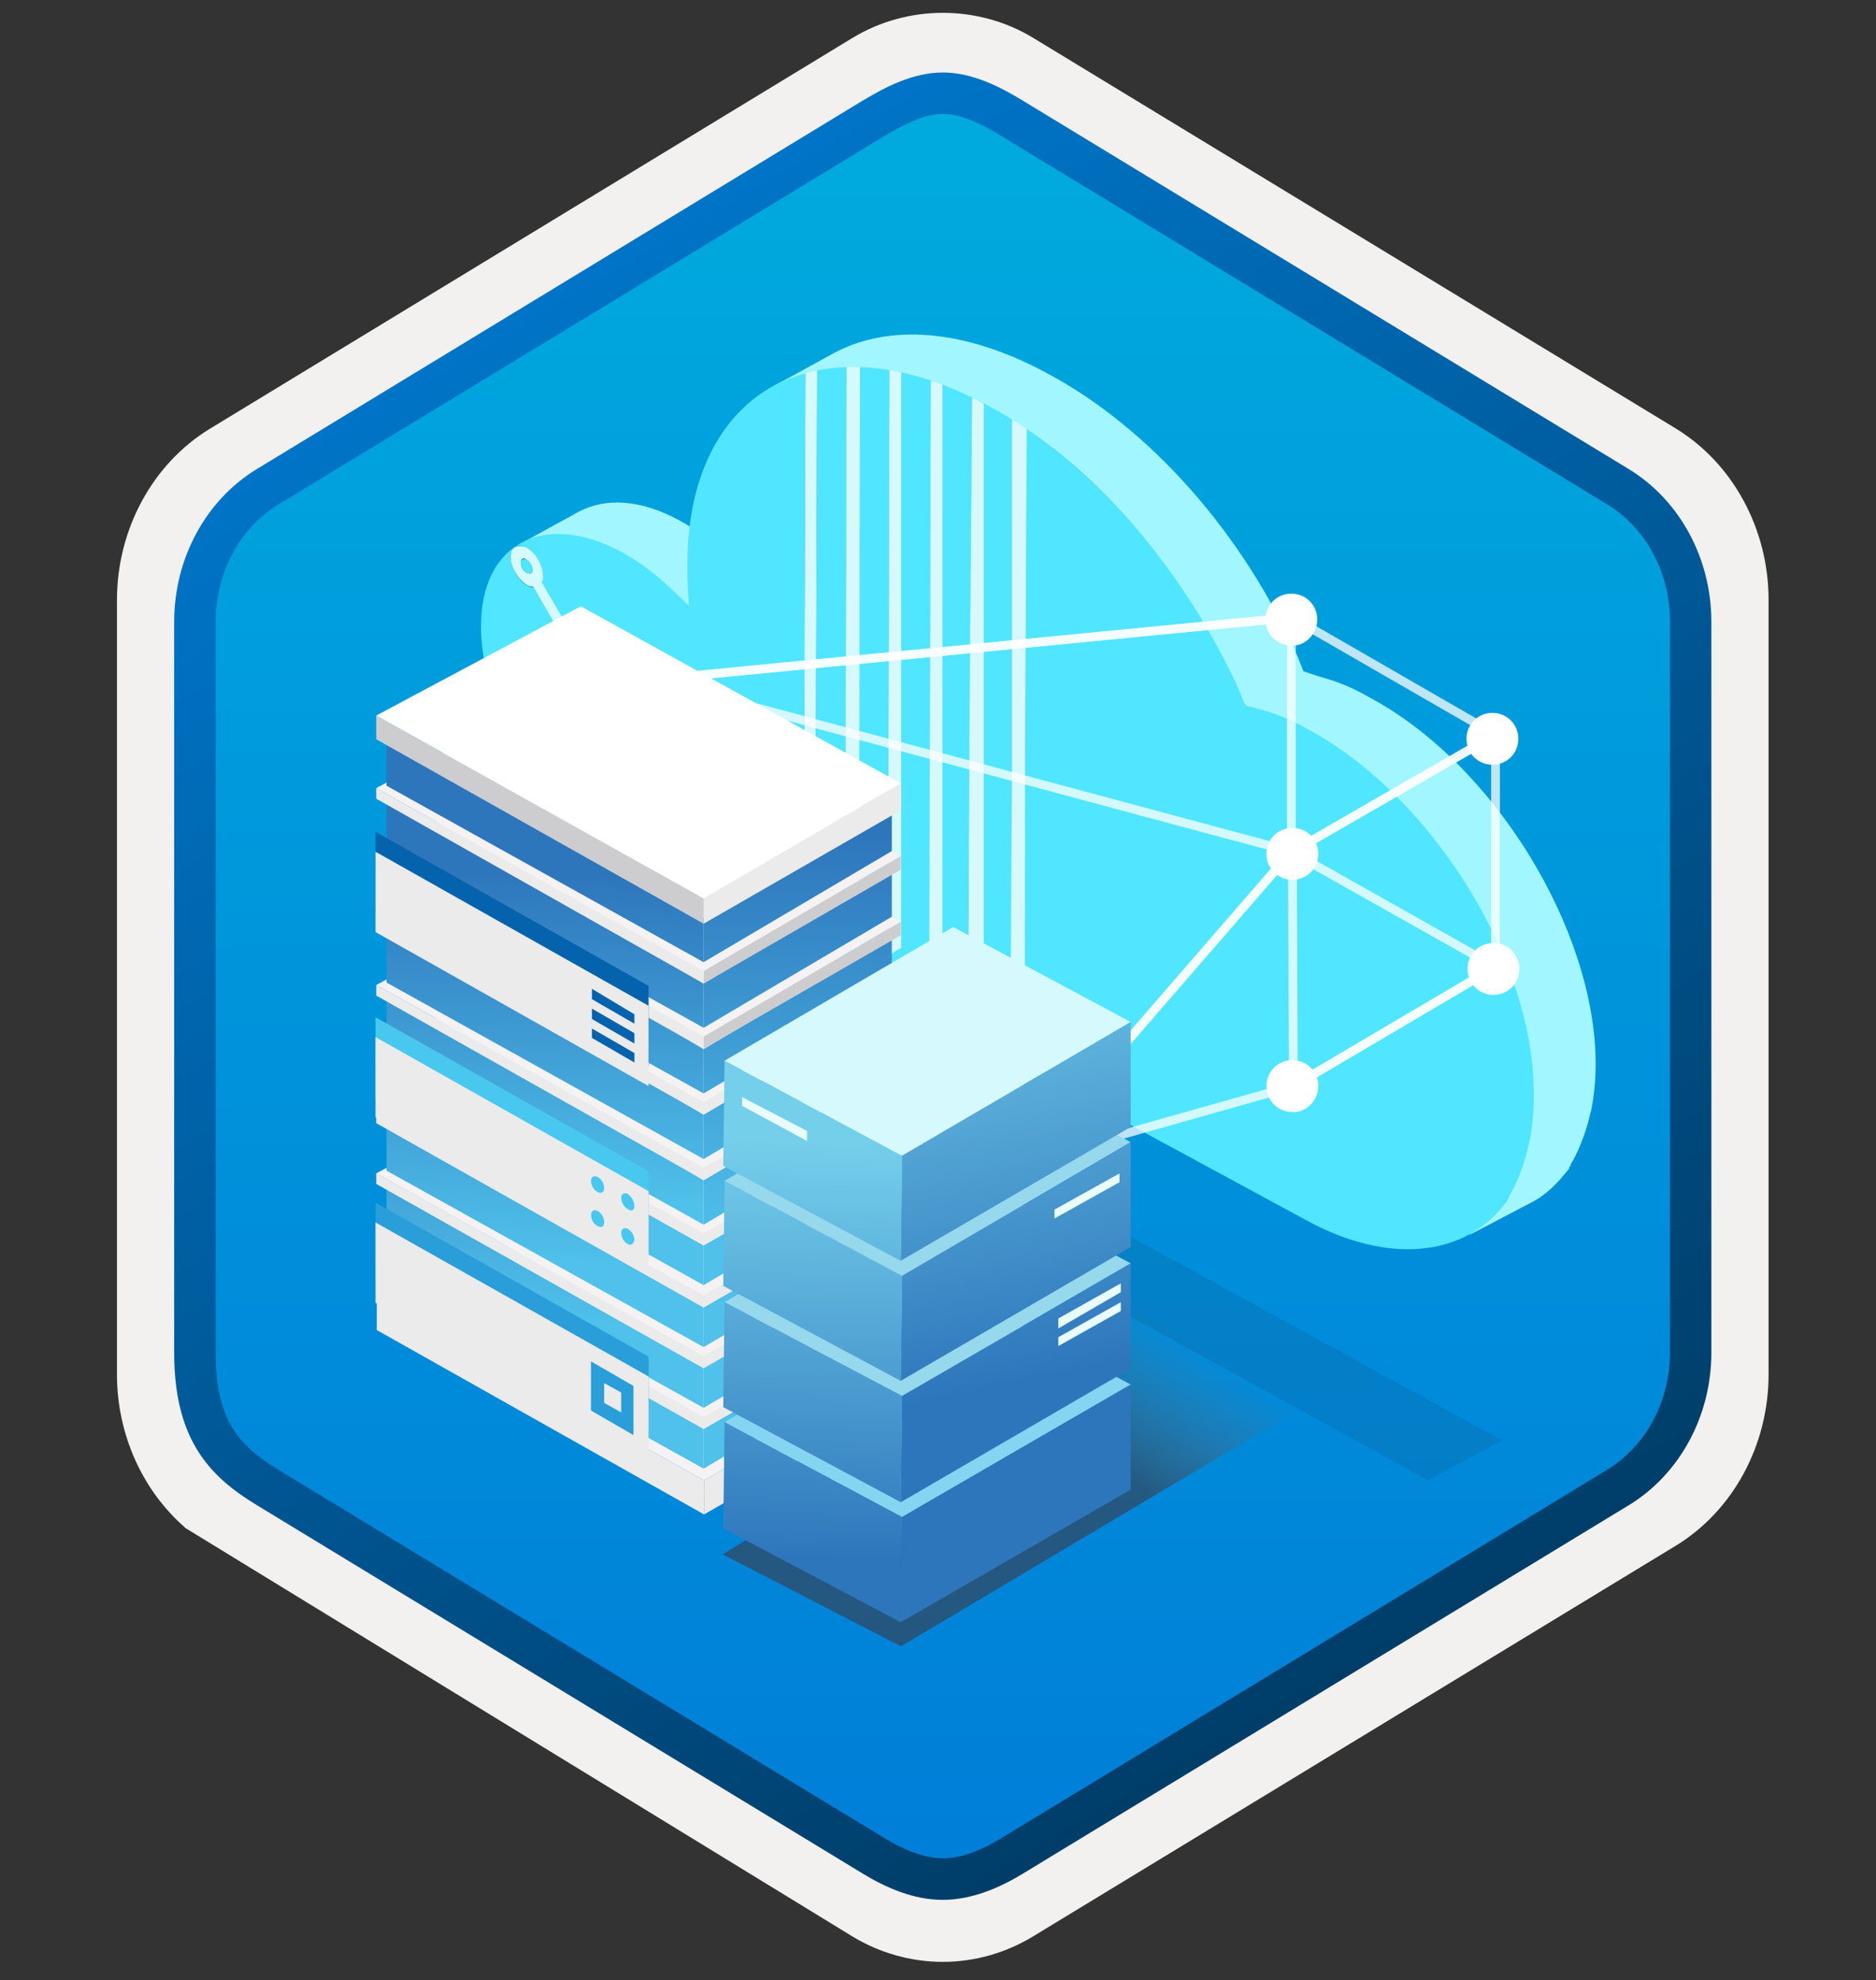 <svg width="181" height="191" viewBox="0 0 181 191" fill="none" xmlns="http://www.w3.org/2000/svg"><rect x="0" y="0" width="181" height="191" fill="#333333" stroke="none"/><path d="M90.966 189.241c3.06 0 6.07-.85 8.73-2.47l61.969-37.66c5.54-3.37 8.97-9.7 8.97-16.54V57.861c0-6.82-3.43-13.16-8.97-16.54L99.695 3.661c-5.33-3.24-12.15-3.22-17.45 0l-61.97 37.68c-5.54 3.37-8.99 9.7-8.99 16.54v74.7c0 5.76 2.45 11.18 6.55 14.75v.03l64.41 39.43c2.64 1.6 5.66 2.45 8.72 2.45zm.65-181.05c1.95 0 4.43 1.21 6.14 2.26l60.76 37.19c3.75 2.28 5.87 8.88 5.87 13.63l-.63 71.3c0 4.75-3.2 9.02-6.95 11.3l-60.4 36.38c-3.43 2.09-6.22 2.09-9.66 0l-61.21-36.47c-3.75-2.28-6.77-6.48-6.77-11.21V58.931c0-4.74 2.73-9.63 6.5-11.92l60.58-36.56c1.7-1.04 3.82-2.26 5.77-2.26z" fill="#F2F1F0"/><path fill-rule="evenodd" clip-rule="evenodd" d="M98.865 11.771c-2.45-1.5-5.17-2.25-7.9-2.25-2.73 0-5.45.76-7.9 2.25l-56.13 34.33c-5.02 3.07-8.13 8.82-8.13 15.07v68.1c0 6.23 3.1 12 8.13 15.07l56.13 34.33c2.45 1.5 5.17 2.25 7.9 2.25 2.73 0 5.45-.74 7.9-2.25l56.13-34.33c5.02-3.07 8.13-8.84 8.13-15.07v-68.1c0-6.23-3.1-11.98-8.13-15.07l-56.13-34.33z" fill="url(#paint0_linear_20824)"/><path fill-rule="evenodd" clip-rule="evenodd" d="M90.966 10.991c1.68 0 3.57.87 5.63 2.12l58.47 35.54c3.65 2.22 6.06 6.49 6.06 11.32v70.48c0 4.82-2.41 9.1-6.06 11.32l-58.459 35.54c-1.96 1.19-3.88 1.94-5.63 1.94-1.75 0-3.67-.75-5.63-1.94l-58.48-35.53c-2.01-1.23-3.46-2.43-4.44-4.04-.98-1.6-1.62-3.82-1.62-7.28V59.981c0-4.83 2.41-9.1 6.06-11.32l58.46-35.54c2.09-1.25 3.95-2.13 5.64-2.13zm7.71 169.75l58.46-35.54c4.92-2.99 7.98-8.61 7.98-14.74V59.981c0-6.13-3.06-11.75-7.98-14.74L98.675 9.701c-2.11-1.28-4.82-2.71-7.71-2.71-2.9 0-5.61 1.44-7.7 2.7h-.01l-58.47 35.55c-4.92 2.99-7.98 8.61-7.98 14.74v70.48c0 3.96.74 6.95 2.2 9.36 1.46 2.4 3.52 4 5.78 5.37l58.46 35.54c2.22 1.35 4.89 2.53 7.71 2.53 2.82 0 5.5-1.17 7.72-2.52z" fill="url(#paint1_linear_20824)"/><path opacity=".1" d="M144.901 138.934l-7.112 3.841-85.069-46.66 7.113-3.841 85.068 46.66z" fill="#1F1D21"/><path d="M69.88 53.286c-1.423-1.28-2.845-2.276-4.41-3.13-3.699-1.992-6.971-2.134-9.531-.854l-5.69 3.13c2.418-1.28 5.69-1.138 9.531.854 1.423.711 2.845 1.849 4.41 3.13l2.276 2.134 5.69-3.13-2.276-2.134zM153.953 102.649c0-12.945-9.815-29.02-21.907-35.422-1.707-.996-3.272-1.565-4.837-1.992l-1.717-.572-13.362 7.827 1.138.284c1.565.427 3.13.996 4.837 1.992 12.092 6.544 21.907 22.476 21.907 35.421 0 1.423-.142 2.846-.426 4.41 0 .143-.143.427-.143.569-.426 1.85-1.28 3.841-1.849 4.695-.142.142-.142.142-.142.284-.142.143 1.565-1.707 1.565-1.707-.996 1.281 3.983-.142 2.702.712l5.975-3.13c1.423-.711 2.561-1.849 3.557-3.13.142-.142.142-.142.142-.284.142-.142.142-.142.142-.285.569-.853 1.423-2.845 1.849-4.694 0-.142.143-.427.143-.569.284-1.423.426-2.845.426-4.41z" fill="#A1F6FF"/><path d="M50.249 54.282c0 .284.285.854.569.996.284.142.569 0 .569-.284 0-.427-.284-.854-.569-.996-.284-.142-.569 0-.569.284z" fill="#50E6FF"/><path d="M74.717 81.026l-12.092-6.971L52.383 56.131c0-.142.142-.284.142-.569 0-.996-.711-2.134-1.565-2.703-.996-.427-1.707-.142-1.707.854s.711 2.134 1.565 2.703c.142.142.427.142.569.142l10.527 18.067.427.427 12.661 7.255h.427l3.13-1.849.142-.427.142-44.526c-.427.142-.854.142-1.138.284l-.142 43.246-2.845 1.992zm-23.899-25.748c-.284-.142-.569-.569-.569-.996 0-.427.284-.569.569-.284.284.142.569.569.569.996 0 .284-.142.427-.569.284z" fill="#D5F9FD"/><path d="M126.214 70.357c-1.707-.996-3.272-1.565-4.837-1.992l-1.138-.284-.569-1.423c-4.694-10.385-12.234-19.489-20.627-25.322l-.142 35.137-.142 26.459 27.314 14.795c7.824 4.267 15.221 3.556 19.204-1.707.142-.143.142-.143.142-.285.143-.142.143-.142.143-.284.569-.854 1.422-2.846 1.849-4.695 0-.142.142-.427.142-.569.285-1.422.427-2.845.427-4.41.142-12.945-9.674-28.878-21.765-35.421zM93.781 38.136c-.996-.427-1.939-.764-2.935-1.048l-.197 58.591-2.703 1.565 4.268 2.276 1.138-.711.429-60.672z" fill="#50E6FF"/><path d="M89.791 36.699c-1.048-.349-1.954-.852-2.95-.994l-.174 55.706-4.41 2.703 4.125 2.276 3.31-1.445.098-58.245zM78.7 87.854l2.845-1.565.142-51.011c-.996 0-1.849.199-2.845.342l-.142 44.695-.142.285-3.13 1.849h-.427l-12.661-7.255-.427-.427-10.385-18.067c-.142 0-.427-.142-.569-.142-.996-.569-1.707-1.849-1.707-2.845s.711-1.423 1.565-.854c.854.427 1.565 1.707 1.565 2.703 0 .284 0 .427-.142.569l10.385 17.782 12.092 6.971 2.845-1.707.142-43.231c-6.971 1.992-11.38 8.521-11.38 18.478v1.28l.142 2.703-2.276-2.134c-1.423-1.28-2.845-2.276-4.41-3.13-7.397-3.841-13.372-.711-13.372 7.255 0 3.556 1.138 7.682 3.414 11.523 2.134 3.699 4.979 6.828 8.108 8.962l3.983-2.418 16.786 9.389zM97.62 40.317c-.854-.569-1.541-.766-2.395-1.335-.142 0-.166-.063-.308-.063l-.142 60.885-.854.569 3.699 1.991V40.317z" fill="#50E6FF"/><path d="M82.968 35.255l-.142 52.03-3.272 2.134h-.427l-16.359-9.531-3.13 1.849 2.276 1.28 8.962 4.837 9.958 5.406 4.837-2.845.142-54.904c-.996-.142-1.992-.256-2.845-.256z" fill="#50E6FF"/><path d="M86.951 35.931c-.427-.142-.854-.342-1.138-.342l-.142 54.826-4.837 2.845 1.707.854 4.41-2.703V35.931z" fill="#D5F9FD"/><path d="M90.934 37.033c-.499-.225-.81-.202-1.138-.334l-.142 57.983-2.987 1.707 1.565.854 2.703-1.565V37.033zM94.918 38.918c-.375-.185-.74-.457-1.138-.569l-.237 30.234-.165 30.149-.879.786 1.565.854.854-.57V38.918zM99.061 41.148c-.427-.284-1.014-.805-1.441-.947v35.562l-.142 26.459 1.392.877.028-26.717.164-35.234zM78.985 89.419h.427l3.477-1.999.085-52.227c-.427 0-1.012.062-1.297.062l-.132 51.035-2.845 1.565-16.786-9.531-3.983 2.418c.142.142.142.142.284.284l1.28.711 3.13-1.849 16.359 9.531z" fill="#D5F9FD"/><path d="M125.218 63.386c-5.264-11.95-14.368-22.192-24.326-27.455-7.966-4.268-15.221-4.694-20.485-1.849l-5.69 3.13c5.263-2.845 12.518-2.418 20.485 1.849 9.958 5.263 18.92 15.648 24.326 27.455l.569 1.423 5.69-3.13-.569-1.423z" fill="#A1F6FF"/><path opacity=".75" fill-rule="evenodd" clip-rule="evenodd" d="M124.65 59.143c.088-.009.176.011.252.055l19.6 11.3c.132.076.212.216.212.367 0 .151-.08.291-.212.367l-19.6 11.3c-.097.056-.213.071-.321.042l-61.8-16.6c-.198-.053-.329-.24-.312-.444.017-.204.177-.367.381-.387l61.8-6zm-59.395 6.618l59.377 15.949 18.811-10.845-18.845-10.865-59.343 5.761z" fill="#fff"/><path opacity=".75" fill-rule="evenodd" clip-rule="evenodd" d="M124.271 81.886c.132-.152.352-.191.528-.092l19.7 11.1c.132.074.214.213.216.365.001.151-.078.292-.209.369l-19.5 11.5c-.031.018-.065.033-.1.043l-26.2 7.4c-.18.051-.372-.023-.473-.181-.1-.158-.085-.363.037-.505l26-30zm.413.817l-24.845 28.668 24.784-7 18.82-11.099-18.759-10.569z" fill="#fff"/><path opacity=".75" fill-rule="evenodd" clip-rule="evenodd" d="M144.503 70.497c.131.076.211.215.211.367v22.4c0 .15-.079.289-.208.365l-19.5 11.5c-.131.077-.293.078-.425.004-.132-.075-.213-.215-.214-.367l-.1-22.6c-.001-.152.08-.293.212-.369l19.6-11.3c.131-.076.292-.075.424 0zm-19.388 11.911l.096 21.616 18.656-11.002V71.597l-18.752 10.811z" fill="#fff"/><path opacity=".75" fill-rule="evenodd" clip-rule="evenodd" d="M124.875 59.251c.089.08.139.194.139.314v22.6c0 .102-.036.201-.103.278L98.911 112.442c-.083.096-.206.15-.333.146-.127-.004-.246-.065-.324-.166l-35.7-46.6c-.094-.122-.114-.285-.052-.427.061-.141.194-.238.347-.253l61.7-6c.119-.012.237.028.325.108zm-61.184 6.662l34.92 45.582 25.556-29.488V60.031l-60.476 5.881z" fill="#fff"/><path d="M127.091 59.764c0-1.4-1.1-2.5-2.5-2.5s-2.5 1.1-2.5 2.5 1.1 2.5 2.5 2.5c1.3.1 2.5-1.1 2.5-2.5zM65.491 65.764c0-1.4-1.2-2.5-2.6-2.5-1.4 0-2.5 1.1-2.5 2.5s1.1 2.5 2.5 2.5 2.6-1.1 2.6-2.5zM127.191 82.364c0-1.4-1.1-2.5-2.5-2.5s-2.5 1.1-2.5 2.5 1.1 2.5 2.5 2.5 2.5-1.1 2.5-2.5zM146.591 93.464c0-1.4-1.1-2.5-2.5-2.5s-2.5 1.1-2.5 2.5 1.1 2.5 2.5 2.5 2.5-1.1 2.5-2.5zM127.191 104.764c0-1.4-1.1-2.5-2.5-2.5s-2.5 1.1-2.5 2.5 1.1 2.5 2.5 2.5c1.3.1 2.5-1.1 2.5-2.5zM101.191 112.164c0-1.4-1.1-2.5-2.5-2.5-1.4 0-2.5 1.1-2.5 2.5s1.1 2.5 2.5 2.5c1.4.1 2.5-1.1 2.5-2.5zM146.491 71.264c0-1.4-1.1-2.5-2.5-2.5s-2.5 1.1-2.5 2.5 1.1 2.5 2.5 2.5 2.5-1.1 2.5-2.5z" fill="#fff"/><path d="M67.929 142.801v3.281l19.034-10.946v-3.421l-19.034 11.086z" fill="#EBEBEB"/><path d="M67.929 142.801v3.281l-31.58-17.788v-3.124l31.58 17.631z" fill="#EBEBEB"/><path d="M67.929 142.801l19.034-11.086-30.882-17.082-19.731 10.537 31.58 17.631z" fill="#F4F2F2"/><path d="M67.886 137.393v4.27l18.158-10.715v-4.41l-18.158 10.855z" fill="url(#paint2_linear_20824)"/><path d="M67.886 137.393v4.27l-30.595-17.025v-5.525l30.595 18.28z" fill="url(#paint3_linear_20824)"/><path d="M67.886 136.67v1.181l19.034-10.947v-1.32L67.886 136.67zM67.886 136.669v1.181l-31.584-17.787v-1.024l31.584 17.63z" fill="#EBEBEB"/><path d="M67.886 136.67l19.034-11.086-30.882-17.082-19.736 10.537 31.584 17.631z" fill="#F4F2F2"/><path d="M67.886 131.532v4.271l18.158-10.716v-4.41l-18.158 10.855z" fill="url(#paint4_linear_20824)"/><path d="M67.886 131.532v4.271l-30.595-17.026v-5.525l30.595 18.28z" fill="url(#paint5_linear_20824)"/><path d="M67.886 130.809v1.181l19.034-10.946v-1.321l-19.034 11.086zM67.886 130.809v1.181l-31.584-17.788v-1.024l31.584 17.631z" fill="#EBEBEB"/><path d="M67.886 130.809l19.034-11.086-30.882-17.082-19.736 10.541 31.584 17.627z" fill="#F4F2F2"/><path d="M67.886 125.671v4.271l18.158-10.716v-4.41l-18.158 10.855z" fill="url(#paint6_linear_20824)"/><path d="M67.886 125.671v4.27L37.291 112.92v-5.525l30.595 18.276z" fill="url(#paint7_linear_20824)"/><path d="M67.886 124.952v1.181l19.034-10.946v-1.321l-19.034 11.086zM67.886 124.952v1.181l-31.584-17.792v-1.024l31.584 17.635z" fill="#EBEBEB"/><path d="M67.886 124.952l19.034-11.086-30.882-17.082-19.736 10.537 31.584 17.631z" fill="#F4F2F2"/><path d="M67.886 119.692v4.271l18.158-10.716v-4.41l-18.158 10.855z" fill="url(#paint8_linear_20824)"/><path d="M67.886 119.692v4.271l-30.595-17.025v-5.526l30.595 18.28z" fill="url(#paint9_linear_20824)"/><path d="M67.886 118.969v1.181l19.034-10.946v-1.321l-19.034 11.086zM67.886 118.969v1.181l-31.584-17.788v-1.024l31.584 17.631z" fill="#EBEBEB"/><path d="M67.886 118.969l19.034-11.086-30.882-17.082-19.736 10.537 31.584 17.631z" fill="#F4F2F2"/><path d="M67.886 113.862v4.27l18.158-10.715v-4.41l-18.158 10.855z" fill="url(#paint10_linear_20824)"/><path d="M67.886 113.862v4.27l-30.595-17.025v-5.526l30.595 18.28z" fill="url(#paint11_linear_20824)"/><path d="M67.886 112.642v1.181l19.034-10.946v-1.321l-19.034 11.086zM67.886 112.642v1.181l-31.584-17.788v-1.024l31.584 17.631z" fill="#EBEBEB"/><path d="M67.886 112.642l19.034-11.086-30.882-17.082-19.736 10.537 31.584 17.631z" fill="#F4F2F2"/><path d="M67.886 107.53v4.271l18.158-10.716v-4.405L67.886 107.53z" fill="url(#paint12_linear_20824)"/><path d="M67.886 107.53v4.271L37.291 94.775v-5.521L67.886 107.53z" fill="url(#paint13_linear_20824)"/><path d="M67.886 106.31v1.181l19.034-10.946v-1.32L67.886 106.31zM67.886 106.31v1.181l-31.584-17.788v-1.024l31.584 17.631z" fill="#EBEBEB"/><path d="M67.886 106.31l19.034-11.086-30.882-17.082-19.736 10.537 31.584 17.631z" fill="#F4F2F2"/><path d="M67.886 101.203v4.27l18.158-10.715v-4.41L67.886 101.203z" fill="url(#paint14_linear_20824)"/><path d="M67.886 101.203v4.271L37.291 88.448v-5.525l30.595 18.28z" fill="url(#paint15_linear_20824)"/><path d="M67.886 99.978v1.181l19.034-10.946v-1.32L67.886 99.978z" fill="#CDCDD0"/><path d="M67.886 99.979v1.18l-31.584-17.787v-1.024l31.584 17.631z" fill="#EBEBEB"/><path d="M67.886 99.979l19.034-11.086L56.037 71.811 36.302 82.352l31.584 17.627z" fill="#F4F2F2"/><path d="M67.886 94.871v4.271l18.158-10.715v-4.41L67.886 94.871z" fill="url(#paint16_linear_20824)"/><path d="M67.886 94.871v4.271L37.291 82.117v-5.526l30.595 18.28z" fill="url(#paint17_linear_20824)"/><path d="M67.886 93.651v1.22l19.034-10.986v-1.32L67.886 93.651z" fill="#CDCDD0"/><path d="M67.886 93.651v1.22l-31.584-17.827v-1.024l31.584 17.631z" fill="#EBEBEB"/><path d="M67.886 93.651l19.034-11.086-30.882-17.082-19.736 10.537 31.584 17.631z" fill="#F4F2F2"/><path d="M67.886 88.623v4.188L86.044 82.095v-4.405L67.886 88.623z" fill="url(#paint18_linear_20824)"/><path d="M67.886 88.54v4.275L37.291 75.789v-4.057l30.595 16.807z" fill="url(#paint19_linear_20824)"/><path d="M67.886 86.653v2.449l19.034-10.946v-2.588L67.886 86.653z" fill="#EBEBEB"/><path d="M67.886 86.653v2.449l-31.584-17.792V69.022l31.584 17.631z" fill="#CDCDD0"/><path d="M67.885 86.653l19.034-11.086-30.878-17.082-19.74 10.537 31.584 17.631z" fill="#fff"/><path opacity=".7" d="M109.465 125.566l-39.741 24.368 17.201 8.871 40.135-23.876-17.595-9.363z" fill="url(#paint20_linear_20824)"/><path d="M91.97 124.403l-22.076 12.776 17.13 9.16 22.067-12.79-17.121-9.146z" fill="#85D4F1"/><path d="M87.024 146.352l-.126 10.127 22.193-12.789v-10.128l-22.067 12.79z" fill="url(#paint21_linear_20824)"/><path d="M69.908 137.18l-.126 10.253 17.13 9.047.126-10.128-17.13-9.172z" fill="url(#paint22_linear_20824)"/><path d="M91.97 112.703l-22.076 12.903 17.13 9.046 22.067-12.79-17.121-9.159z" fill="#96D8EC"/><path d="M87.024 134.656l-.126 10.254 22.193-12.903V121.88l-22.067 12.776z" fill="url(#paint23_linear_20824)"/><path d="M69.908 125.61l-.126 10.127 17.13 9.164.126-10.253-17.13-9.038z" fill="url(#paint24_linear_20824)"/><path d="M91.97 101.007L69.895 113.91l17.13 9.164 22.067-12.903-17.121-9.164z" fill="#96D8EC"/><path d="M87.024 123.069l-.126 10.127 22.193-12.902v-10.127l-22.067 12.902z" fill="url(#paint25_linear_20824)"/><path d="M69.908 113.91l-.126 10.127 17.13 9.164.126-10.127-17.13-9.164z" fill="url(#paint26_linear_20824)"/><path d="M91.97 89.42L69.894 102.323l17.13 9.164L109.1 98.584l-17.13-9.164z" fill="#D5F9FD"/><path d="M87.024 111.487l-.126 10.127 22.193-12.903V98.584l-22.067 12.903z" fill="url(#paint27_linear_20824)"/><path d="M69.908 102.327l-.126 10.136 17.13 9.164.126-10.127-17.13-9.173z" fill="url(#paint28_linear_20824)"/><path d="M71.594 105.827v.849l6.271 3.378v-.963l-6.271-3.264zM108.137 123.793v.85l-6.027 3.499v-.963l6.027-3.386zM108.137 125.61v.85l-6.027 3.377v-.85l6.027-3.377zM108.011 113.187v.849l-6.271 3.499v-.858l6.271-3.49z" fill="#E9FCFE"/><path d="M36.232 80.243l26.346 14.859v7.748L36.232 87.99v-7.748z" fill="#0563AD"/><path d="M36.232 82.16l26.346 14.859v7.747L36.232 89.908v-7.748z" fill="#EBEBEB"/><path d="M61.21 102.489v-.911l-4.101-2.37v.91l4.101 2.371zM61.21 98.75v-.911l-4.101-2.462v1.002l4.101 2.37zM61.21 100.663v-1.002L57.109 97.29v1.002l4.101 2.371z" fill="#0563AD"/><path d="M36.232 98.122l26.346 14.86v7.747l-26.346-14.855v-7.752z" fill="#49C8EF"/><path d="M36.232 100.04l26.346 14.859v7.748l-26.346-14.86v-7.747z" fill="#EBEBEB"/><path d="M58.295 117.906c0-.458-.275-.911-.636-1.094-.366-.183-.636 0-.636.366 0 .458.275.911.636 1.094.362.178.636.087.636-.366zM61.21 119.636c0-.458-.275-.911-.636-1.094-.366-.183-.636 0-.636.366 0 .458.275.911.636 1.094.27.183.545 0 .636-.366zM58.295 114.625c0-.458-.275-.911-.636-1.094-.366-.183-.636 0-.636.366 0 .457.275.911.636 1.094.362.178.636-.005.636-.366zM61.21 116.354c0-.457-.275-.911-.636-1.185-.366-.183-.636 0-.636.366 0 .458.275.911.636 1.094.362.274.636.091.636-.275z" fill="#49C8EF"/><path d="M36.232 116.001l26.346 14.86v7.748l-26.346-14.855v-7.753z" fill="#299ED9"/><path d="M36.232 117.919l26.346 14.859v7.748l-26.346-14.859v-7.748z" fill="#EBEBEB"/><path d="M61.118 138.43l-4.101-2.371v-4.741l4.101 2.371v4.741zm-2.828-3.103l1.643.911v-1.913l-1.643-.911v1.913z" fill="#299ED9"/><defs><linearGradient id="paint0_linear_20824" x1="90.965" y1="9.521" x2="90.965" y2="180.921" gradientUnits="userSpaceOnUse"><stop stop-color="#00ABDE"/><stop offset="1" stop-color="#007ED8"/></linearGradient><linearGradient id="paint1_linear_20824" x1="37.085" y1="4.312" x2="203.762" y2="286.643" gradientUnits="userSpaceOnUse"><stop stop-color="#007ED8"/><stop offset=".707" stop-color="#002D4C"/></linearGradient><linearGradient id="paint2_linear_20824" x1="76.979" y1="137.493" x2="76.705" y2="70.332" gradientUnits="userSpaceOnUse"><stop stop-color="#4FC1EA"/><stop offset=".585" stop-color="#2E76BC"/></linearGradient><linearGradient id="paint3_linear_20824" x1="52.464" y1="133.433" x2="54.652" y2="79.814" gradientUnits="userSpaceOnUse"><stop stop-color="#4FC1EA"/><stop offset=".585" stop-color="#2E76BC"/></linearGradient><linearGradient id="paint4_linear_20824" x1="76.979" y1="131.633" x2="76.705" y2="64.472" gradientUnits="userSpaceOnUse"><stop stop-color="#4FC1EA"/><stop offset=".585" stop-color="#2E76BC"/></linearGradient><linearGradient id="paint5_linear_20824" x1="52.464" y1="127.573" x2="54.652" y2="73.954" gradientUnits="userSpaceOnUse"><stop stop-color="#4FC1EA"/><stop offset=".585" stop-color="#2E76BC"/></linearGradient><linearGradient id="paint6_linear_20824" x1="76.979" y1="125.773" x2="76.705" y2="58.612" gradientUnits="userSpaceOnUse"><stop stop-color="#4FC1EA"/><stop offset=".585" stop-color="#2E76BC"/></linearGradient><linearGradient id="paint7_linear_20824" x1="52.464" y1="121.713" x2="54.652" y2="68.094" gradientUnits="userSpaceOnUse"><stop stop-color="#4FC1EA"/><stop offset=".585" stop-color="#2E76BC"/></linearGradient><linearGradient id="paint8_linear_20824" x1="76.979" y1="119.792" x2="76.705" y2="52.632" gradientUnits="userSpaceOnUse"><stop stop-color="#4FC1EA"/><stop offset=".585" stop-color="#2E76BC"/></linearGradient><linearGradient id="paint9_linear_20824" x1="52.464" y1="115.733" x2="54.652" y2="62.114" gradientUnits="userSpaceOnUse"><stop stop-color="#4FC1EA"/><stop offset=".585" stop-color="#2E76BC"/></linearGradient><linearGradient id="paint10_linear_20824" x1="77.003" y1="119.792" x2="76.729" y2="52.632" gradientUnits="userSpaceOnUse"><stop stop-color="#4FC1EA"/><stop offset=".585" stop-color="#2E76BC"/></linearGradient><linearGradient id="paint11_linear_20824" x1="52.226" y1="115.723" x2="54.414" y2="62.104" gradientUnits="userSpaceOnUse"><stop stop-color="#4FC1EA"/><stop offset=".585" stop-color="#2E76BC"/></linearGradient><linearGradient id="paint12_linear_20824" x1="77.028" y1="119.792" x2="76.755" y2="52.632" gradientUnits="userSpaceOnUse"><stop stop-color="#4FC1EA"/><stop offset=".585" stop-color="#2E76BC"/></linearGradient><linearGradient id="paint13_linear_20824" x1="51.968" y1="115.712" x2="54.157" y2="62.093" gradientUnits="userSpaceOnUse"><stop stop-color="#4FC1EA"/><stop offset=".585" stop-color="#2E76BC"/></linearGradient><linearGradient id="paint14_linear_20824" x1="77.054" y1="119.792" x2="76.781" y2="52.632" gradientUnits="userSpaceOnUse"><stop stop-color="#4FC1EA"/><stop offset=".585" stop-color="#2E76BC"/></linearGradient><linearGradient id="paint15_linear_20824" x1="51.71" y1="115.702" x2="53.899" y2="62.083" gradientUnits="userSpaceOnUse"><stop stop-color="#4FC1EA"/><stop offset=".585" stop-color="#2E76BC"/></linearGradient><linearGradient id="paint16_linear_20824" x1="77.08" y1="119.792" x2="76.806" y2="52.632" gradientUnits="userSpaceOnUse"><stop stop-color="#4FC1EA"/><stop offset=".585" stop-color="#2E76BC"/></linearGradient><linearGradient id="paint17_linear_20824" x1="51.452" y1="115.691" x2="53.641" y2="62.072" gradientUnits="userSpaceOnUse"><stop stop-color="#4FC1EA"/><stop offset=".585" stop-color="#2E76BC"/></linearGradient><linearGradient id="paint18_linear_20824" x1="77.106" y1="119.792" x2="76.832" y2="52.632" gradientUnits="userSpaceOnUse"><stop stop-color="#4FC1EA"/><stop offset=".585" stop-color="#2E76BC"/></linearGradient><linearGradient id="paint19_linear_20824" x1="51.224" y1="115.682" x2="53.413" y2="62.063" gradientUnits="userSpaceOnUse"><stop stop-color="#4FC1EA"/><stop offset=".585" stop-color="#2E76BC"/></linearGradient><linearGradient id="paint20_linear_20824" x1="101.937" y1="138.244" x2="112.189" y2="122.69" gradientUnits="userSpaceOnUse"><stop stop-color="#33455A"/><stop offset=".798" stop-color="#747576" stop-opacity="0"/></linearGradient><linearGradient id="paint21_linear_20824" x1="86.266" y1="88.233" x2="98.072" y2="145.397" gradientUnits="userSpaceOnUse"><stop stop-color="#74CFEB"/><stop offset=".8" stop-color="#2E76BC"/></linearGradient><linearGradient id="paint22_linear_20824" x1="79.279" y1="110.013" x2="78.081" y2="160.634" gradientUnits="userSpaceOnUse"><stop stop-color="#74CFEB"/><stop offset=".8" stop-color="#2E76BC"/></linearGradient><linearGradient id="paint23_linear_20824" x1="88.57" y1="87.757" x2="100.375" y2="144.922" gradientUnits="userSpaceOnUse"><stop stop-color="#74CFEB"/><stop offset=".8" stop-color="#2E76BC"/></linearGradient><linearGradient id="paint24_linear_20824" x1="79.005" y1="110.007" x2="77.807" y2="160.627" gradientUnits="userSpaceOnUse"><stop stop-color="#74CFEB"/><stop offset=".8" stop-color="#2E76BC"/></linearGradient><linearGradient id="paint25_linear_20824" x1="90.889" y1="87.278" x2="102.695" y2="144.443" gradientUnits="userSpaceOnUse"><stop stop-color="#74CFEB"/><stop offset=".8" stop-color="#2E76BC"/></linearGradient><linearGradient id="paint26_linear_20824" x1="78.728" y1="110" x2="77.53" y2="160.621" gradientUnits="userSpaceOnUse"><stop stop-color="#74CFEB"/><stop offset=".8" stop-color="#2E76BC"/></linearGradient><linearGradient id="paint27_linear_20824" x1="93.183" y1="86.805" x2="104.989" y2="143.97" gradientUnits="userSpaceOnUse"><stop stop-color="#74CFEB"/><stop offset=".8" stop-color="#2E76BC"/></linearGradient><linearGradient id="paint28_linear_20824" x1="78.454" y1="109.994" x2="77.256" y2="160.615" gradientUnits="userSpaceOnUse"><stop stop-color="#74CFEB"/><stop offset=".8" stop-color="#2E76BC"/></linearGradient></defs></svg>
